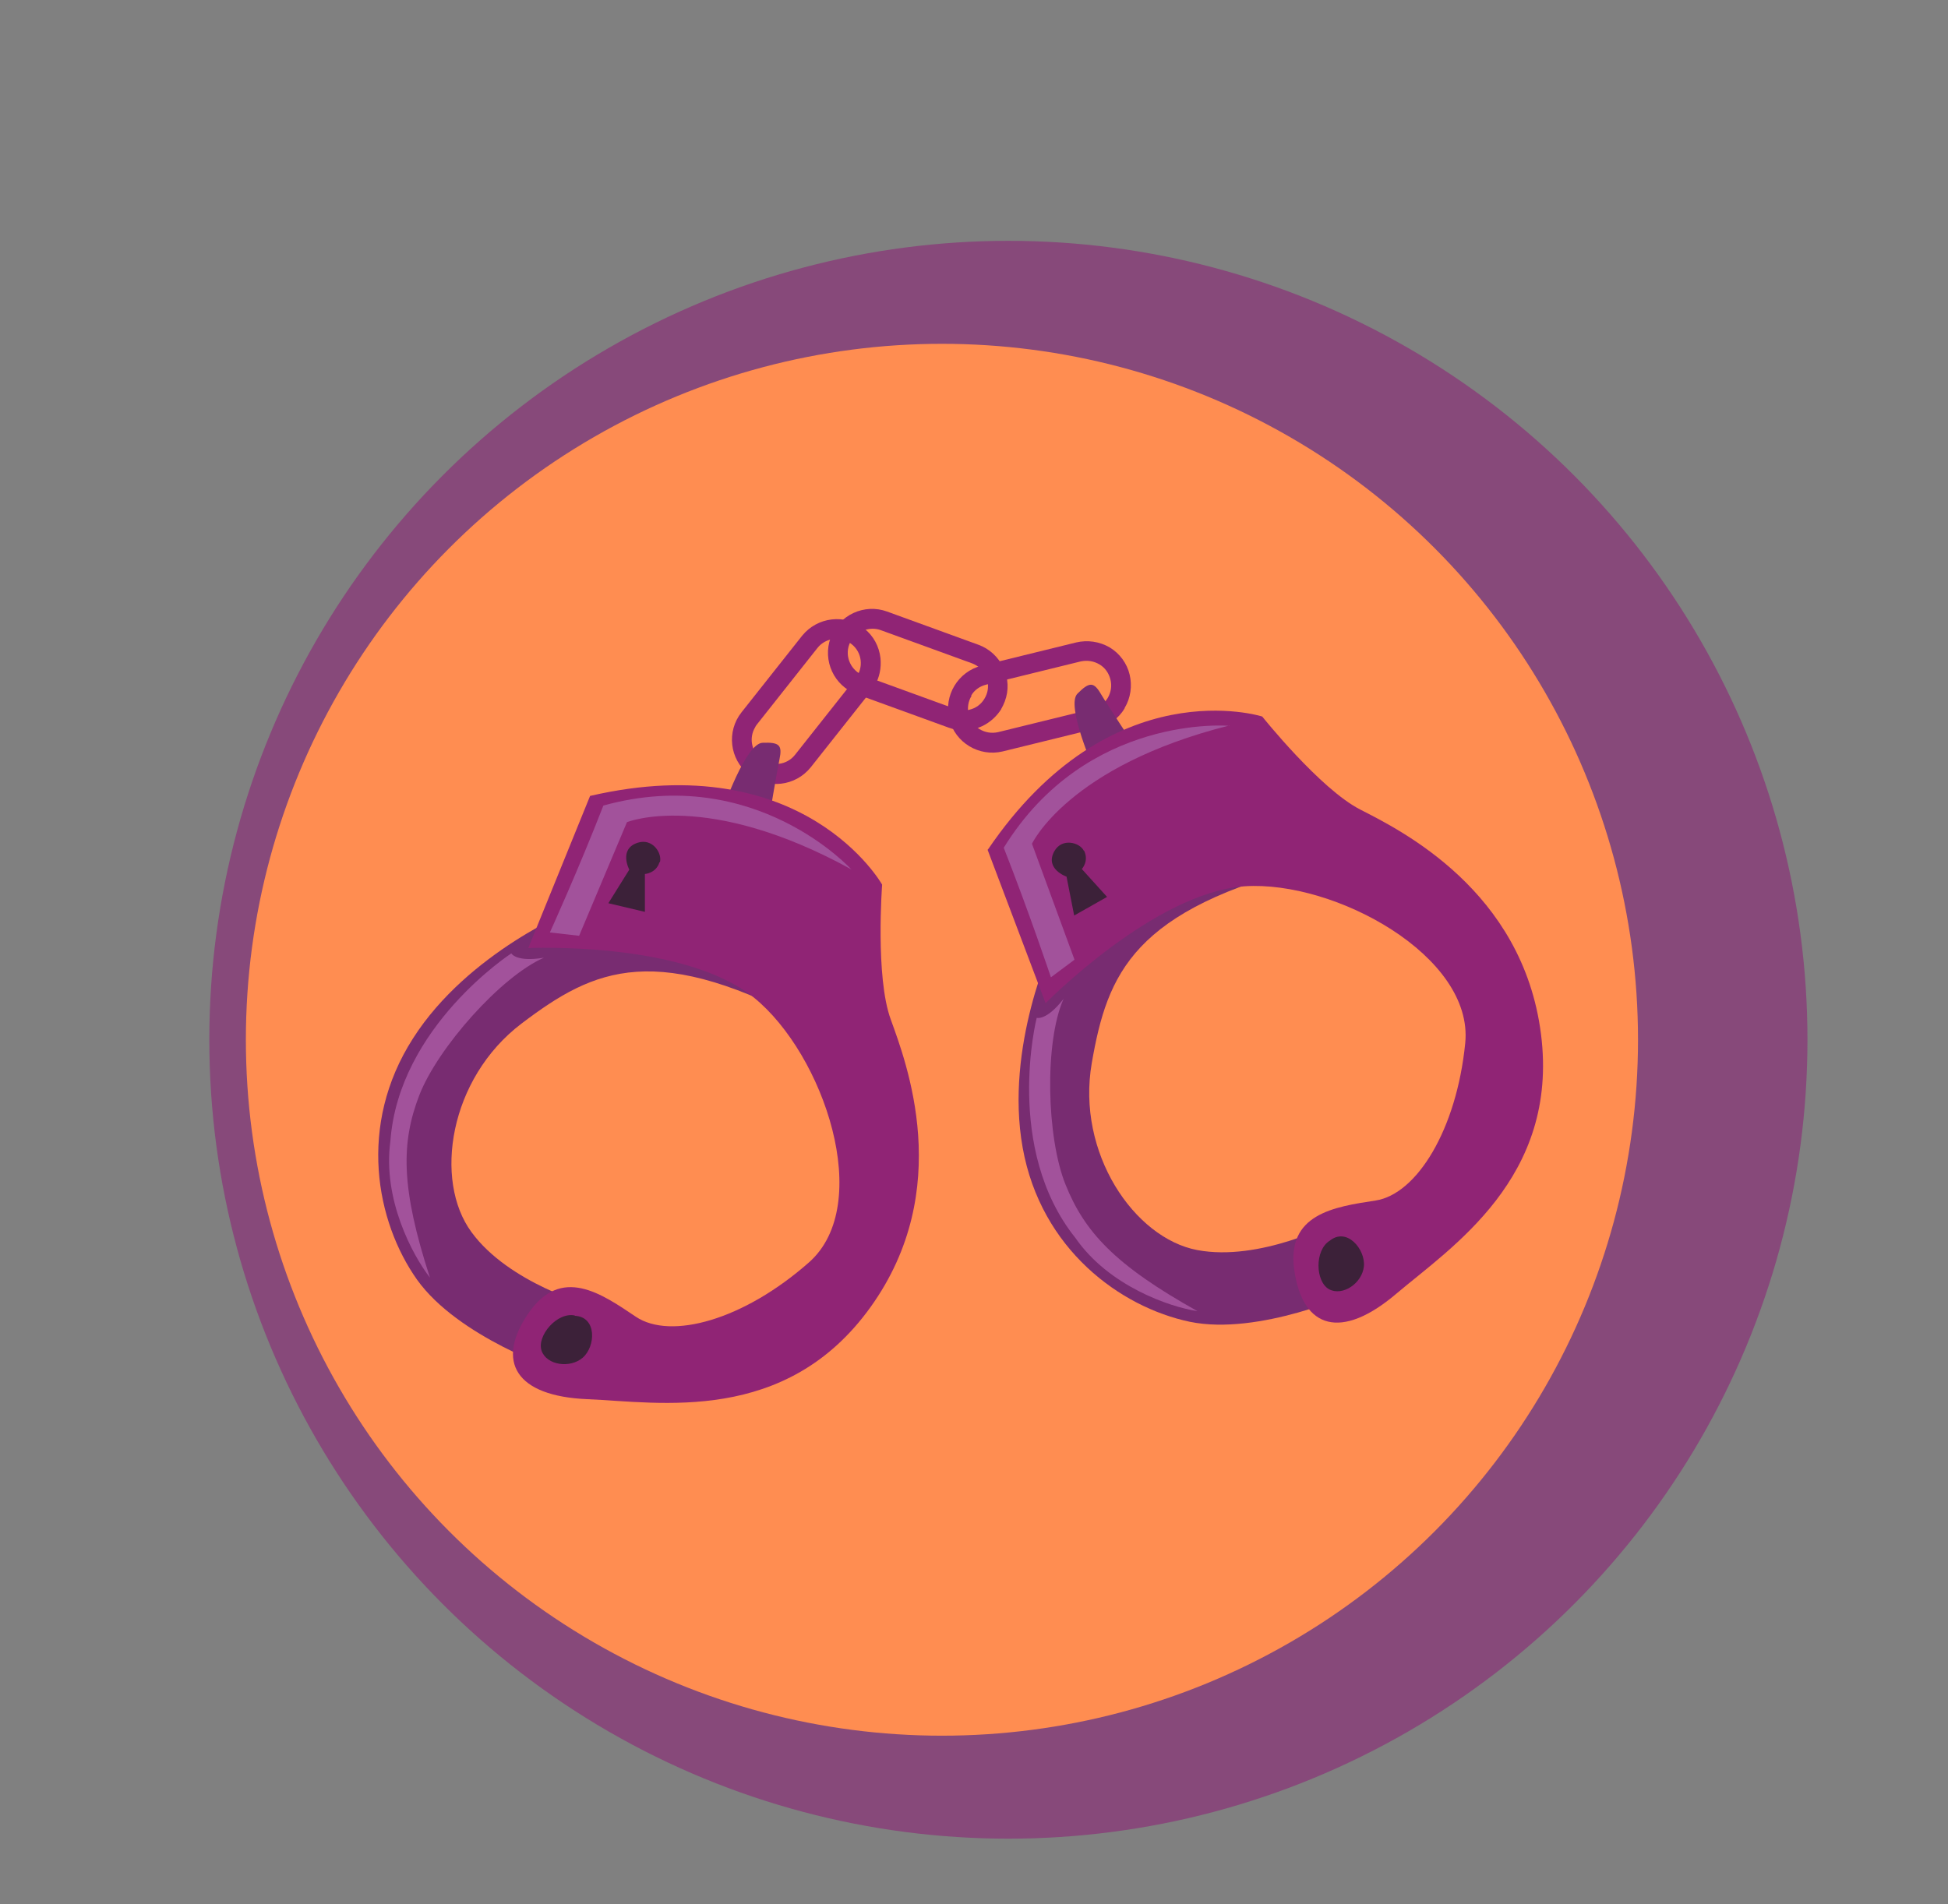 <?xml version="1.0" encoding="UTF-8"?><svg id="a" xmlns="http://www.w3.org/2000/svg" xmlns:xlink="http://www.w3.org/1999/xlink" viewBox="0 0 58.63 57.32"><rect x="0" y="0" width="58.63" height="57.32" fill="#808080" stroke="none"/><defs><style>.c{fill:#3c2139;}.d{fill:#ff8d51;}.e{fill:#fff;opacity:.1;}.f{fill:#8c2175;opacity:.58;}.g{fill:#902475;}.h{clip-path:url(#b);}.i{fill:#782c71;}.j{fill:none;}.k{fill:#a2529b;}</style><clipPath id="b"><rect class="j" x="-267.86" y="-463.04" width="616.27" height="400.17"/></clipPath></defs><g class="h"><path class="e" d="M293.04-54.05V-204.06c-5.1-3.57-10.9-6.25-17.16-7.78-.09-27.62-22.91-49.99-51.06-49.99-24.24,0-44.53,16.6-49.75,38.85-6.8-3.3-14.46-5.15-22.56-5.15-16.69,0-31.5,7.86-40.82,20.02-5.5-21.87-25.6-38.1-49.57-38.1-28.2,0-51.07,22.45-51.07,50.15,0,2.6,.2,5.16,.59,7.65-7.23-3.85-15.5-6.03-24.3-6.03-3.19,0-6.31,.3-9.34,.85-9.17-13.4-24.74-22.22-42.41-22.22-1.54,0-3.07,.08-4.58,.21-7.11-19.29-25.93-33.08-48.03-33.08-8.1,0-15.76,1.86-22.56,5.16-5.22-22.25-25.5-38.85-49.75-38.85-18.73,0-35.09,9.9-43.98,24.66-17.31,.14-32.57,8.74-41.7,21.79-4.62-1.35-9.51-2.08-14.57-2.08-12.9,0-24.67,4.7-33.66,12.45v75.93h0V3.12H293.04V-54.05h0Z"/></g><g><circle class="f" cx="30.35" cy="31.3" r="24.05"/><circle class="d" cx="28.35" cy="31.3" r="20.95"/><path class="g" d="M26.32,20.66s-.06,.1-.1,.14l-1.82,2.3c-.46,.57-1.29,.67-1.87,.21-.57-.46-.67-1.29-.21-1.87l1.82-2.3c.46-.57,1.29-.67,1.87-.22h0c.28,.22,.45,.54,.49,.89,.03,.3-.03,.59-.18,.84Zm-3.59,1.23c-.19,.31-.12,.72,.17,.95,.32,.25,.78,.2,1.03-.12l1.82-2.3c.25-.32,.2-.78-.12-1.03h0c-.32-.25-.78-.2-1.03,.12l-1.82,2.3s-.04,.05-.05,.08Zm3.09-2.73h0Z"/><path class="i" d="M21.75,24.38s.69-2,1.2-2.02c.51-.02,.6,.07,.51,.5-.09,.43-.32,1.83-.32,1.83l-1.38-.31Z"/><path class="i" d="M17.3,27.36s-3.2,1.28-4.87,3.9c-1.68,2.62-1.11,5.52,.12,7.26,1.24,1.74,4.23,2.73,4.23,2.73l.99-1.95s-2.45-.66-3.58-2.21c-1.14-1.55-.68-4.62,1.51-6.28,2.19-1.66,4.06-2.54,8.94,.15-.5-2.32-3.27-3.24-3.27-3.24l-4.07-.35Z"/><path class="g" d="M17.76,23.96l-1.86,4.58s4.68-.22,6.79,1.49c2.11,1.71,3.63,6.23,1.66,7.97-1.97,1.74-4.16,2.34-5.21,1.64-1.04-.7-2.25-1.55-3.24-.1-.99,1.45-.38,2.49,1.78,2.58,2.16,.09,5.97,.78,8.52-2.77,2.55-3.55,1.07-7.38,.61-8.66-.47-1.28-.26-4.06-.26-4.06,0,0-2.34-4.16-8.79-2.67h0Z"/><path class="c" d="M19.86,25.96c.08-.26-.21-.74-.67-.59-.58,.19-.25,.81-.25,.81l-.63,1.01,1.1,.26v-1.14s.34-.02,.44-.36h0Z"/><path class="k" d="M25.63,26.18s-2.89-3.2-7.47-1.93c-.75,1.93-1.61,3.82-1.61,3.82l.88,.1,1.44-3.42s2.4-.98,6.77,1.43h0Z"/><path class="k" d="M15.39,28.7s-3.39,2.2-3.64,5.65c-.24,1.74,.66,3.43,1.19,4.11-.88-2.71-.87-4.06-.32-5.49,.55-1.42,2.45-3.57,3.75-4.14-.84,.14-.98-.13-.98-.13Z"/><path class="c" d="M17.3,39.6c-.54-.11-1.15,.62-1,1.06,.15,.44,.86,.54,1.24,.21,.39-.34,.43-1.23-.24-1.26h0Z"/><path class="g" d="M30.14,21.34c-.14,.22-.33,.4-.58,.52-.32,.15-.68,.17-1.02,.04l-2.75-1c-.69-.25-1.04-1.02-.79-1.7,.25-.69,1.02-1.04,1.7-.79l2.75,1c.33,.12,.6,.37,.75,.69,.15,.32,.17,.68,.04,1.02-.03,.08-.07,.16-.11,.23Zm-4.52-2.07s-.04,.08-.06,.13c-.14,.38,.06,.8,.44,.94l2.75,1c.18,.07,.38,.06,.56-.02,.18-.08,.31-.23,.38-.41h0c.07-.18,.06-.38-.02-.56-.08-.18-.23-.31-.41-.38l-2.75-1c-.33-.12-.7,.02-.88,.31Z"/><path class="g" d="M33.85,21.32h0c-.18,.31-.48,.52-.82,.6l-2.85,.7c-.71,.17-1.43-.26-1.61-.97-.17-.71,.26-1.43,.97-1.61l2.85-.7c.34-.08,.7-.03,1.01,.15,.3,.18,.52,.48,.6,.82,.08,.34,.03,.7-.15,1Zm-4.61-.37c-.1,.16-.13,.36-.09,.55,.1,.39,.49,.63,.89,.54l2.85-.7c.19-.05,.35-.16,.45-.33h0c.1-.17,.13-.37,.08-.56-.05-.19-.16-.35-.33-.45-.17-.1-.36-.13-.56-.09l-2.85,.7c-.2,.05-.36,.17-.45,.33Z"/><path class="i" d="M32.93,23.17s-.86-1.94-.5-2.29c.36-.36,.49-.36,.71,.02,.22,.37,1.01,1.56,1.01,1.56l-1.22,.72Z"/><path class="i" d="M31.7,28.38s-1.47,3.11-.92,6.17c.55,3.06,2.94,4.8,5.03,5.24,2.09,.43,4.95-.88,4.95-.88l-.6-2.1s-2.24,1.18-4.13,.82c-1.89-.36-3.64-2.92-3.17-5.63,.47-2.71,1.25-4.62,6.66-5.97-1.94-1.36-4.6-.15-4.6-.15l-3.22,2.51Z"/><path class="g" d="M29.72,25.57l1.75,4.63s3.28-3.34,5.99-3.52c2.71-.18,6.9,2.1,6.64,4.72-.26,2.61-1.46,4.55-2.7,4.74-1.24,.19-2.71,.4-2.44,2.13,.26,1.73,1.41,2.08,3.06,.68,1.65-1.4,4.91-3.49,4.36-7.82-.55-4.33-4.23-6.14-5.44-6.76-1.21-.62-2.95-2.8-2.95-2.8,0,0-4.55-1.46-8.26,4.01h0Z"/><path class="c" d="M32.62,25.61c-.12-.25-.66-.4-.89,.02-.29,.53,.37,.76,.37,.76l.23,1.17,.99-.56-.76-.84s.22-.23,.07-.55h0Z"/><path class="k" d="M37,21.85s-4.29-.38-6.79,3.67c.76,1.93,1.42,3.9,1.42,3.9l.71-.53-1.28-3.49s1.09-2.34,5.94-3.56Z"/><path class="k" d="M31.2,30.65s-.99,3.92,1.17,6.62c1,1.44,2.82,2.07,3.67,2.2-2.49-1.39-3.4-2.39-3.97-3.81-.57-1.41-.64-4.28-.06-5.59-.52,.67-.81,.57-.81,.57h0Z"/><path class="c" d="M40.02,37.35c-.46,.29-.43,1.23-.02,1.46,.41,.22,1-.18,1.05-.69,.05-.51-.52-1.2-1.04-.76Z"/></g></svg>